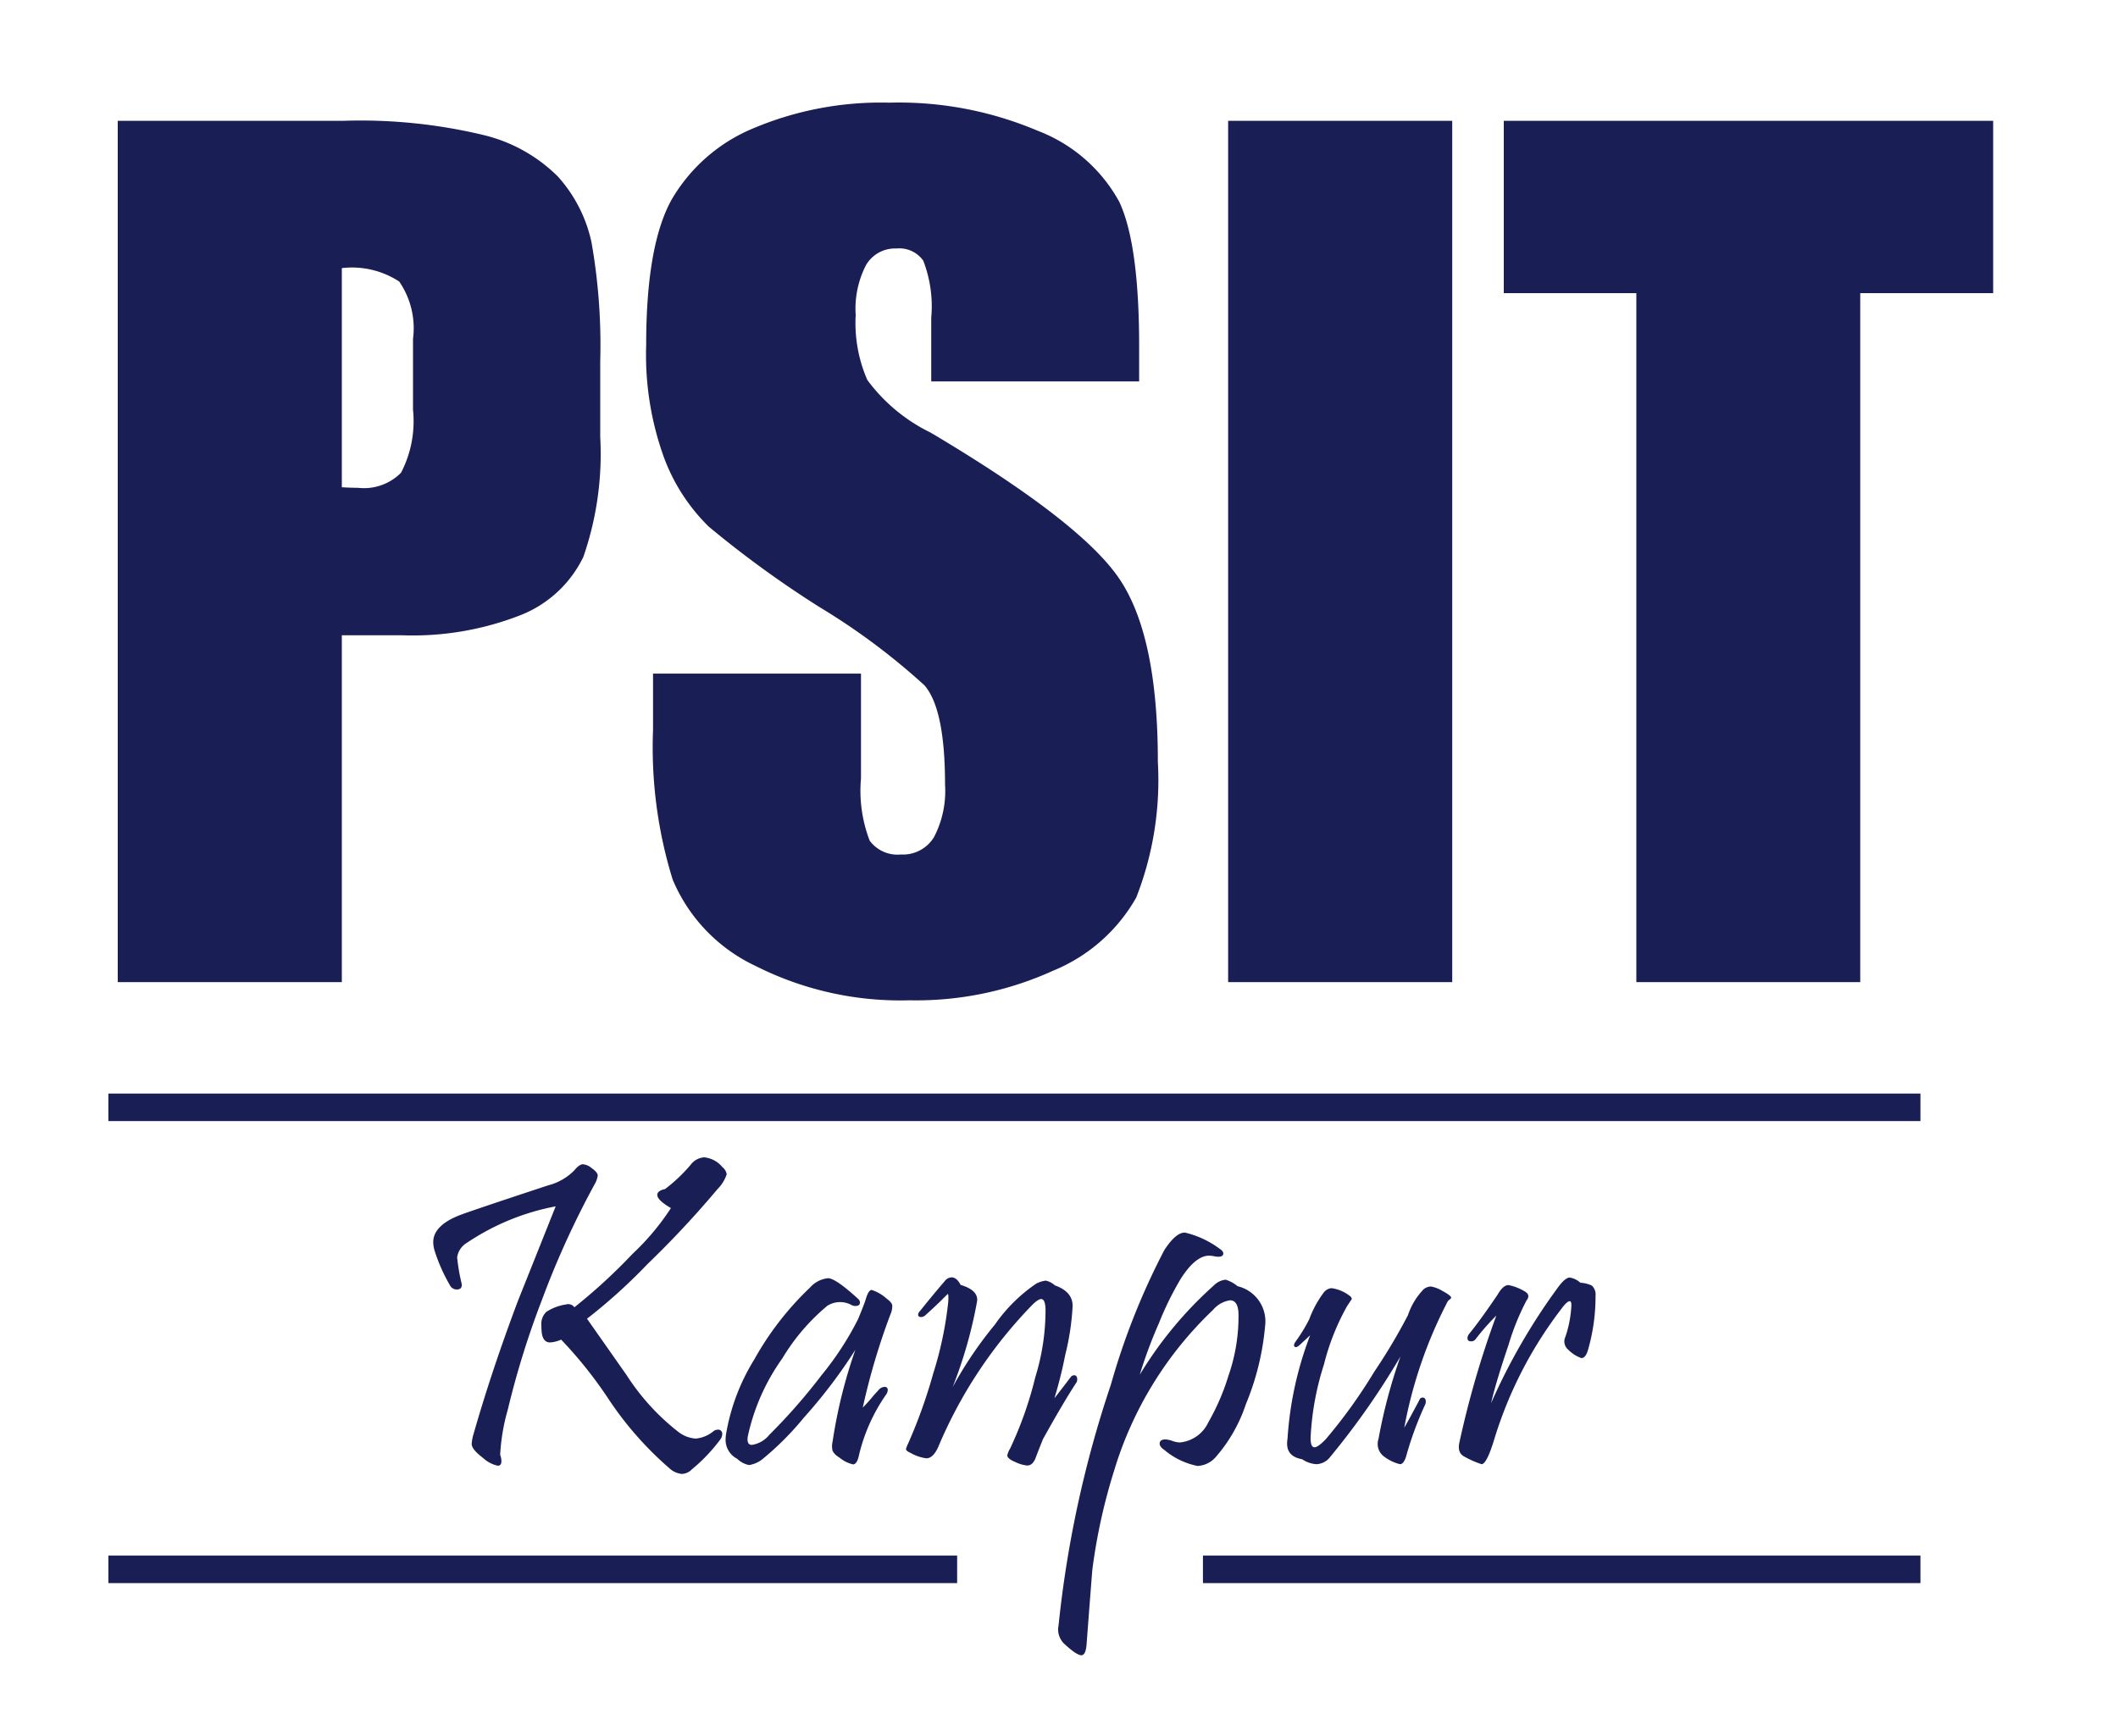 <svg id="Layer_1" data-name="Layer 1" xmlns="http://www.w3.org/2000/svg" viewBox="0 0 100 81.963"><defs><style>.cls-1{fill:#191e55;}</style></defs><g id="Layer_1-2" data-name="Layer_1"><g id="_188829856" data-name=" 188829856"><path id="_188829832" data-name=" 188829832" class="cls-1" d="M5.559,5.704H16.207a24.897,24.897,0,0,1,6.645.677,7.424,7.424,0,0,1,3.489,1.955,6.742,6.742,0,0,1,1.586,3.103,27.976,27.976,0,0,1,.412,5.641v3.541a14.827,14.827,0,0,1-.798,5.676,5.554,5.554,0,0,1-2.958,2.743,13.973,13.973,0,0,1-5.607.952H16.139V46.368H5.559V5.704Zm10.58,6.953V23.005q.449.025.772.026a2.458,2.458,0,0,0,2.023-.712,5.272,5.272,0,0,0,.566-2.975V16.001a3.891,3.891,0,0,0-.651-2.709,4.081,4.081,0,0,0-2.709-.634ZM53.785,18.007H43.968v-3.009a5.979,5.979,0,0,0-.377-2.692,1.381,1.381,0,0,0-1.261-.574,1.586,1.586,0,0,0-1.44.78,4.494,4.494,0,0,0-.489,2.358,6.705,6.705,0,0,0,.549,3.069,8.133,8.133,0,0,0,2.992,2.487q7.06,4.192,8.89,6.876,1.839,2.688,1.835,8.668a15.195,15.195,0,0,1-1.02,6.404,7.967,7.967,0,0,1-3.927,3.455,15.6,15.6,0,0,1-6.782,1.397,15.148,15.148,0,0,1-7.244-1.612,7.868,7.868,0,0,1-3.935-4.09,21.104,21.104,0,0,1-.926-7.064v-2.658H40.651v4.947a6.56,6.56,0,0,0,.411,2.941,1.634,1.634,0,0,0,1.474.652,1.713,1.713,0,0,0,1.569-.832,4.714,4.714,0,0,0,.515-2.461q0-3.588-.977-4.698a31.411,31.411,0,0,0-4.947-3.687,49.59,49.59,0,0,1-5.23-3.798,8.911,8.911,0,0,1-2.117-3.266,14.263,14.263,0,0,1-.84-5.324q0-4.669,1.191-6.833a8,8,0,0,1,3.85-3.378A15.483,15.483,0,0,1,41.979,4.847a16.787,16.787,0,0,1,7.021,1.329,7.381,7.381,0,0,1,3.85,3.36q.939,2.019.934,6.867v1.603ZM68.566,5.704V46.368H57.986V5.704Zm25.54,0V13.84H87.83v32.528H77.259V13.84h-6.259V5.704Z"/><path id="_188829928" data-name=" 188829928" class="cls-1" d="M34.108,55.101a.554.554,0,0,1,.203.336,1.759,1.759,0,0,1-.43.699,46.159,46.159,0,0,1-3.319,3.553,26.165,26.165,0,0,1-2.847,2.571q.929,1.322,1.864,2.654a10.776,10.776,0,0,0,2.459,2.696,1.502,1.502,0,0,0,.808.308,1.53,1.53,0,0,0,.843-.35.325.325,0,0,1,.193-.07.19.19,0,0,1,.217.213.436.436,0,0,1-.094.255A8.076,8.076,0,0,1,32.663,69.374a.696.696,0,0,1-.462.213.997.997,0,0,1-.605-.276A16.065,16.065,0,0,1,28.767,66.104a20.161,20.161,0,0,0-2.273-2.858,1.503,1.503,0,0,1-.521.133c-.241,0-.374-.178-.402-.535-.007-.108-.011-.199-.011-.276a.789.789,0,0,1,.231-.629,2.305,2.305,0,0,1,.937-.353.358.358,0,0,1,.392.133,26.459,26.459,0,0,0,2.735-2.511,11.688,11.688,0,0,0,1.822-2.172c-.43-.252-.644-.458-.644-.622,0-.129.122-.224.367-.276a7.553,7.553,0,0,0,1.221-1.161.852.852,0,0,1,.637-.336A1.283,1.283,0,0,1,34.108,55.101Zm-6.037.818a41.736,41.736,0,0,0-2.48,5.442A40.847,40.847,0,0,0,23.972,66.566a9.417,9.417,0,0,0-.357,2.119.847.847,0,0,1,.059.297c0,.143-.056.217-.171.217a1.463,1.463,0,0,1-.7-.371c-.353-.266-.532-.483-.532-.654a2.002,2.002,0,0,1,.091-.483q.845-2.959,2.091-6.271.818-2.046,1.783-4.466a11.247,11.247,0,0,0-4.19,1.721.955.955,0,0,0-.462.685,8.619,8.619,0,0,0,.203,1.2c.049.214-.028.319-.224.319a.356.356,0,0,1-.318-.196,8.143,8.143,0,0,1-.717-1.609,1.454,1.454,0,0,1-.073-.43c0-.51.399-.927,1.189-1.249q.419-.173,4.242-1.434a2.635,2.635,0,0,0,1.231-.707c.157-.192.294-.287.409-.287a.745.745,0,0,1,.409.182c.193.136.287.255.287.35a1.078,1.078,0,0,1-.154.42ZM42.036,62.068a31.965,31.965,0,0,0-1.301,4.386c.101-.098.238-.245.406-.441a4.243,4.243,0,0,1,.311-.35.401.401,0,0,1,.308-.185.137.137,0,0,1,.154.154.406.406,0,0,1-.084.217A8.369,8.369,0,0,0,40.55,68.727c-.06.273-.154.409-.276.409a1.536,1.536,0,0,1-.644-.325.82.82,0,0,1-.318-.308.933.933,0,0,1,0-.451,23.543,23.543,0,0,1,1.074-4.326,24.062,24.062,0,0,1-2.427,3.197,13.924,13.924,0,0,1-1.938,1.948,1.338,1.338,0,0,1-.654.297,1.119,1.119,0,0,1-.563-.297,1.005,1.005,0,0,1-.546-.902,1.801,1.801,0,0,1,.021-.255,9.772,9.772,0,0,1,1.333-3.529A14.172,14.172,0,0,1,38.245,60.788a1.302,1.302,0,0,1,.86-.441c.245.014.713.336,1.406.972a.241.241,0,0,1,.091.175c0,.108-.073.164-.217.164a.393.393,0,0,1-.154-.031,1.127,1.127,0,0,0-1.168.021,9.75,9.75,0,0,0-2.13,2.49A9.937,9.937,0,0,0,35.304,67.825a.95.95,0,0,0-.01.133c0,.171.07.259.206.259a1.321,1.321,0,0,0,.829-.483,27.304,27.304,0,0,0,2.459-2.808,14.386,14.386,0,0,0,1.724-2.644c.182-.437.301-.745.357-.92.088-.308.185-.462.287-.462a1.985,1.985,0,0,1,.717.42c.158.116.245.22.255.318A.978.978,0,0,1,42.036,62.068Zm8.803,3.176q-.614.934-1.598,2.704c-.123.308-.245.615-.36.923-.095.213-.22.318-.378.318a1.598,1.598,0,0,1-.545-.154c-.266-.108-.399-.217-.399-.329a1.036,1.036,0,0,1,.133-.318,17.635,17.635,0,0,0,1.189-3.368,10.708,10.708,0,0,0,.483-3.239c-.014-.301-.084-.451-.206-.451-.088,0-.22.084-.399.255A21.616,21.616,0,0,0,44.292,68.328c-.158.346-.343.521-.556.521a2.007,2.007,0,0,1-.745-.255c-.14-.063-.21-.119-.217-.175a1.446,1.446,0,0,1,.112-.287,24.403,24.403,0,0,0,1.179-3.298A17.187,17.187,0,0,0,44.771,61.463c.014-.245.007-.371-.021-.371-.007,0-.101.094-.287.28-.182.182-.441.423-.766.717a.293.293,0,0,1-.206.091c-.095,0-.143-.038-.143-.112a.293.293,0,0,1,.101-.185c.294-.374.682-.843,1.158-1.402a.442.442,0,0,1,.318-.175q.247,0,.43.357c.556.164.815.42.78.759a21.281,21.281,0,0,1-1.157,4.068,18.56,18.56,0,0,1,1.997-2.955,7.533,7.533,0,0,1,1.948-1.931,1.324,1.324,0,0,1,.451-.143.91.91,0,0,1,.43.224q.85.299.839.986a12.115,12.115,0,0,1-.35,2.305,20.64,20.64,0,0,1-.51,2.039c.199-.255.451-.58.759-.986a.22.22,0,0,1,.164-.101c.101,0,.154.066.154.196a.38.38,0,0,1-.021.122Zm8.894-2.665A12.467,12.467,0,0,1,58.821,66.3a7.248,7.248,0,0,1-1.455,2.529,1.218,1.218,0,0,1-.829.381,3.49,3.49,0,0,1-1.567-.759c-.143-.094-.217-.196-.217-.297,0-.13.095-.196.276-.196a1.115,1.115,0,0,1,.329.073,1.111,1.111,0,0,0,.35.07,1.651,1.651,0,0,0,1.343-.951,10.643,10.643,0,0,0,.951-2.203,8.468,8.468,0,0,0,.472-2.962c-.021-.395-.154-.595-.399-.595a1.304,1.304,0,0,0-.801.451,17.389,17.389,0,0,0-4.672,7.593,27.173,27.173,0,0,0-1.025,4.652q-.011.074-.276,3.557c-.028.336-.108.504-.245.504-.143,0-.402-.168-.769-.504A.937.937,0,0,1,49.979,76.74a52.455,52.455,0,0,1,2.469-11.363,33.209,33.209,0,0,1,2.522-6.351c.367-.567.696-.846.983-.832a4.463,4.463,0,0,1,1.64.769c.108.07.164.14.164.217,0,.102-.084.154-.248.154a1.397,1.397,0,0,1-.203-.028,1.31,1.31,0,0,0-.217-.024q-.645,0-1.343,1.095a14.819,14.819,0,0,0-1.032,2.102,21.862,21.862,0,0,0-.902,2.427A18.415,18.415,0,0,1,57.317,60.683a.901.901,0,0,1,.553-.266,1.692,1.692,0,0,1,.563.308,1.707,1.707,0,0,1,1.301,1.854ZM68.341,61.463a21.262,21.262,0,0,0-2.039,5.942c.193-.336.423-.763.7-1.28.031-.094.087-.143.161-.143.105,0,.154.066.154.196a.333.333,0,0,1-.028.133,16.155,16.155,0,0,0-.86,2.305c-.084.343-.192.511-.329.511a2.036,2.036,0,0,1-.801-.399.74.74,0,0,1-.213-.797,25.053,25.053,0,0,1,1.035-3.886,36.331,36.331,0,0,1-3.322,4.746.855.855,0,0,1-.644.336,1.348,1.348,0,0,1-.675-.234c-.472-.081-.71-.329-.71-.738a1.594,1.594,0,0,1,.021-.245,16.511,16.511,0,0,1,1.067-4.869c-.116.108-.29.27-.521.483-.091.073-.157.094-.206.059-.056-.038-.045-.119.031-.234a7.431,7.431,0,0,0,.654-1.067,5,5,0,0,1,.668-1.238.514.514,0,0,1,.388-.227,1.795,1.795,0,0,1,.808.329c.098.063.143.122.143.185,0,0-.073.112-.224.339a11.105,11.105,0,0,0-1.088,2.746,13.312,13.312,0,0,0-.633,3.473c0,.294.06.44.185.44.108,0,.287-.126.532-.381a24.336,24.336,0,0,0,2.284-3.176,27.385,27.385,0,0,0,1.598-2.682,3.196,3.196,0,0,1,.749-1.231.618.618,0,0,1,.329-.122,1.568,1.568,0,0,1,.552.213c.273.147.409.252.409.318,0,.021-.025.049-.07.084A.314.314,0,0,0,68.341,61.463Zm6.991-.276a9.048,9.048,0,0,1-.36,2.56c-.073.248-.178.371-.308.371a1.64,1.64,0,0,1-.633-.409.498.498,0,0,1-.126-.584,5.366,5.366,0,0,0,.287-1.497c0-.129-.024-.196-.081-.196-.08,0-.217.122-.399.371a19.426,19.426,0,0,0-3.186,6.229c-.227.731-.42,1.095-.574,1.095a4.397,4.397,0,0,1-.811-.357c-.231-.116-.311-.343-.234-.679a44.796,44.796,0,0,1,1.742-5.981,11.29,11.29,0,0,0-.965,1.095.257.257,0,0,1-.224.122c-.115,0-.175-.049-.175-.154a.351.351,0,0,1,.084-.203c.332-.406.78-1.018,1.339-1.847q.257-.451.514-.451a2.33,2.33,0,0,1,.749.287c.21.112.245.259.101.441a11.714,11.714,0,0,0-.85,2.102c-.395,1.168-.671,2.084-.822,2.745a28.998,28.998,0,0,1,3.169-5.48c.224-.301.405-.451.542-.451a.949.949,0,0,1,.504.245,1.453,1.453,0,0,1,.542.133.578.578,0,0,1,.175.493Z"/><path id="_188829808" data-name=" 188829808" class="cls-1" d="M5.117,73.443H45.191v1.299H5.117Zm51.679,0H90.672v1.299H56.796ZM5.117,51.63H90.672v1.299H5.117Z"/></g></g></svg>